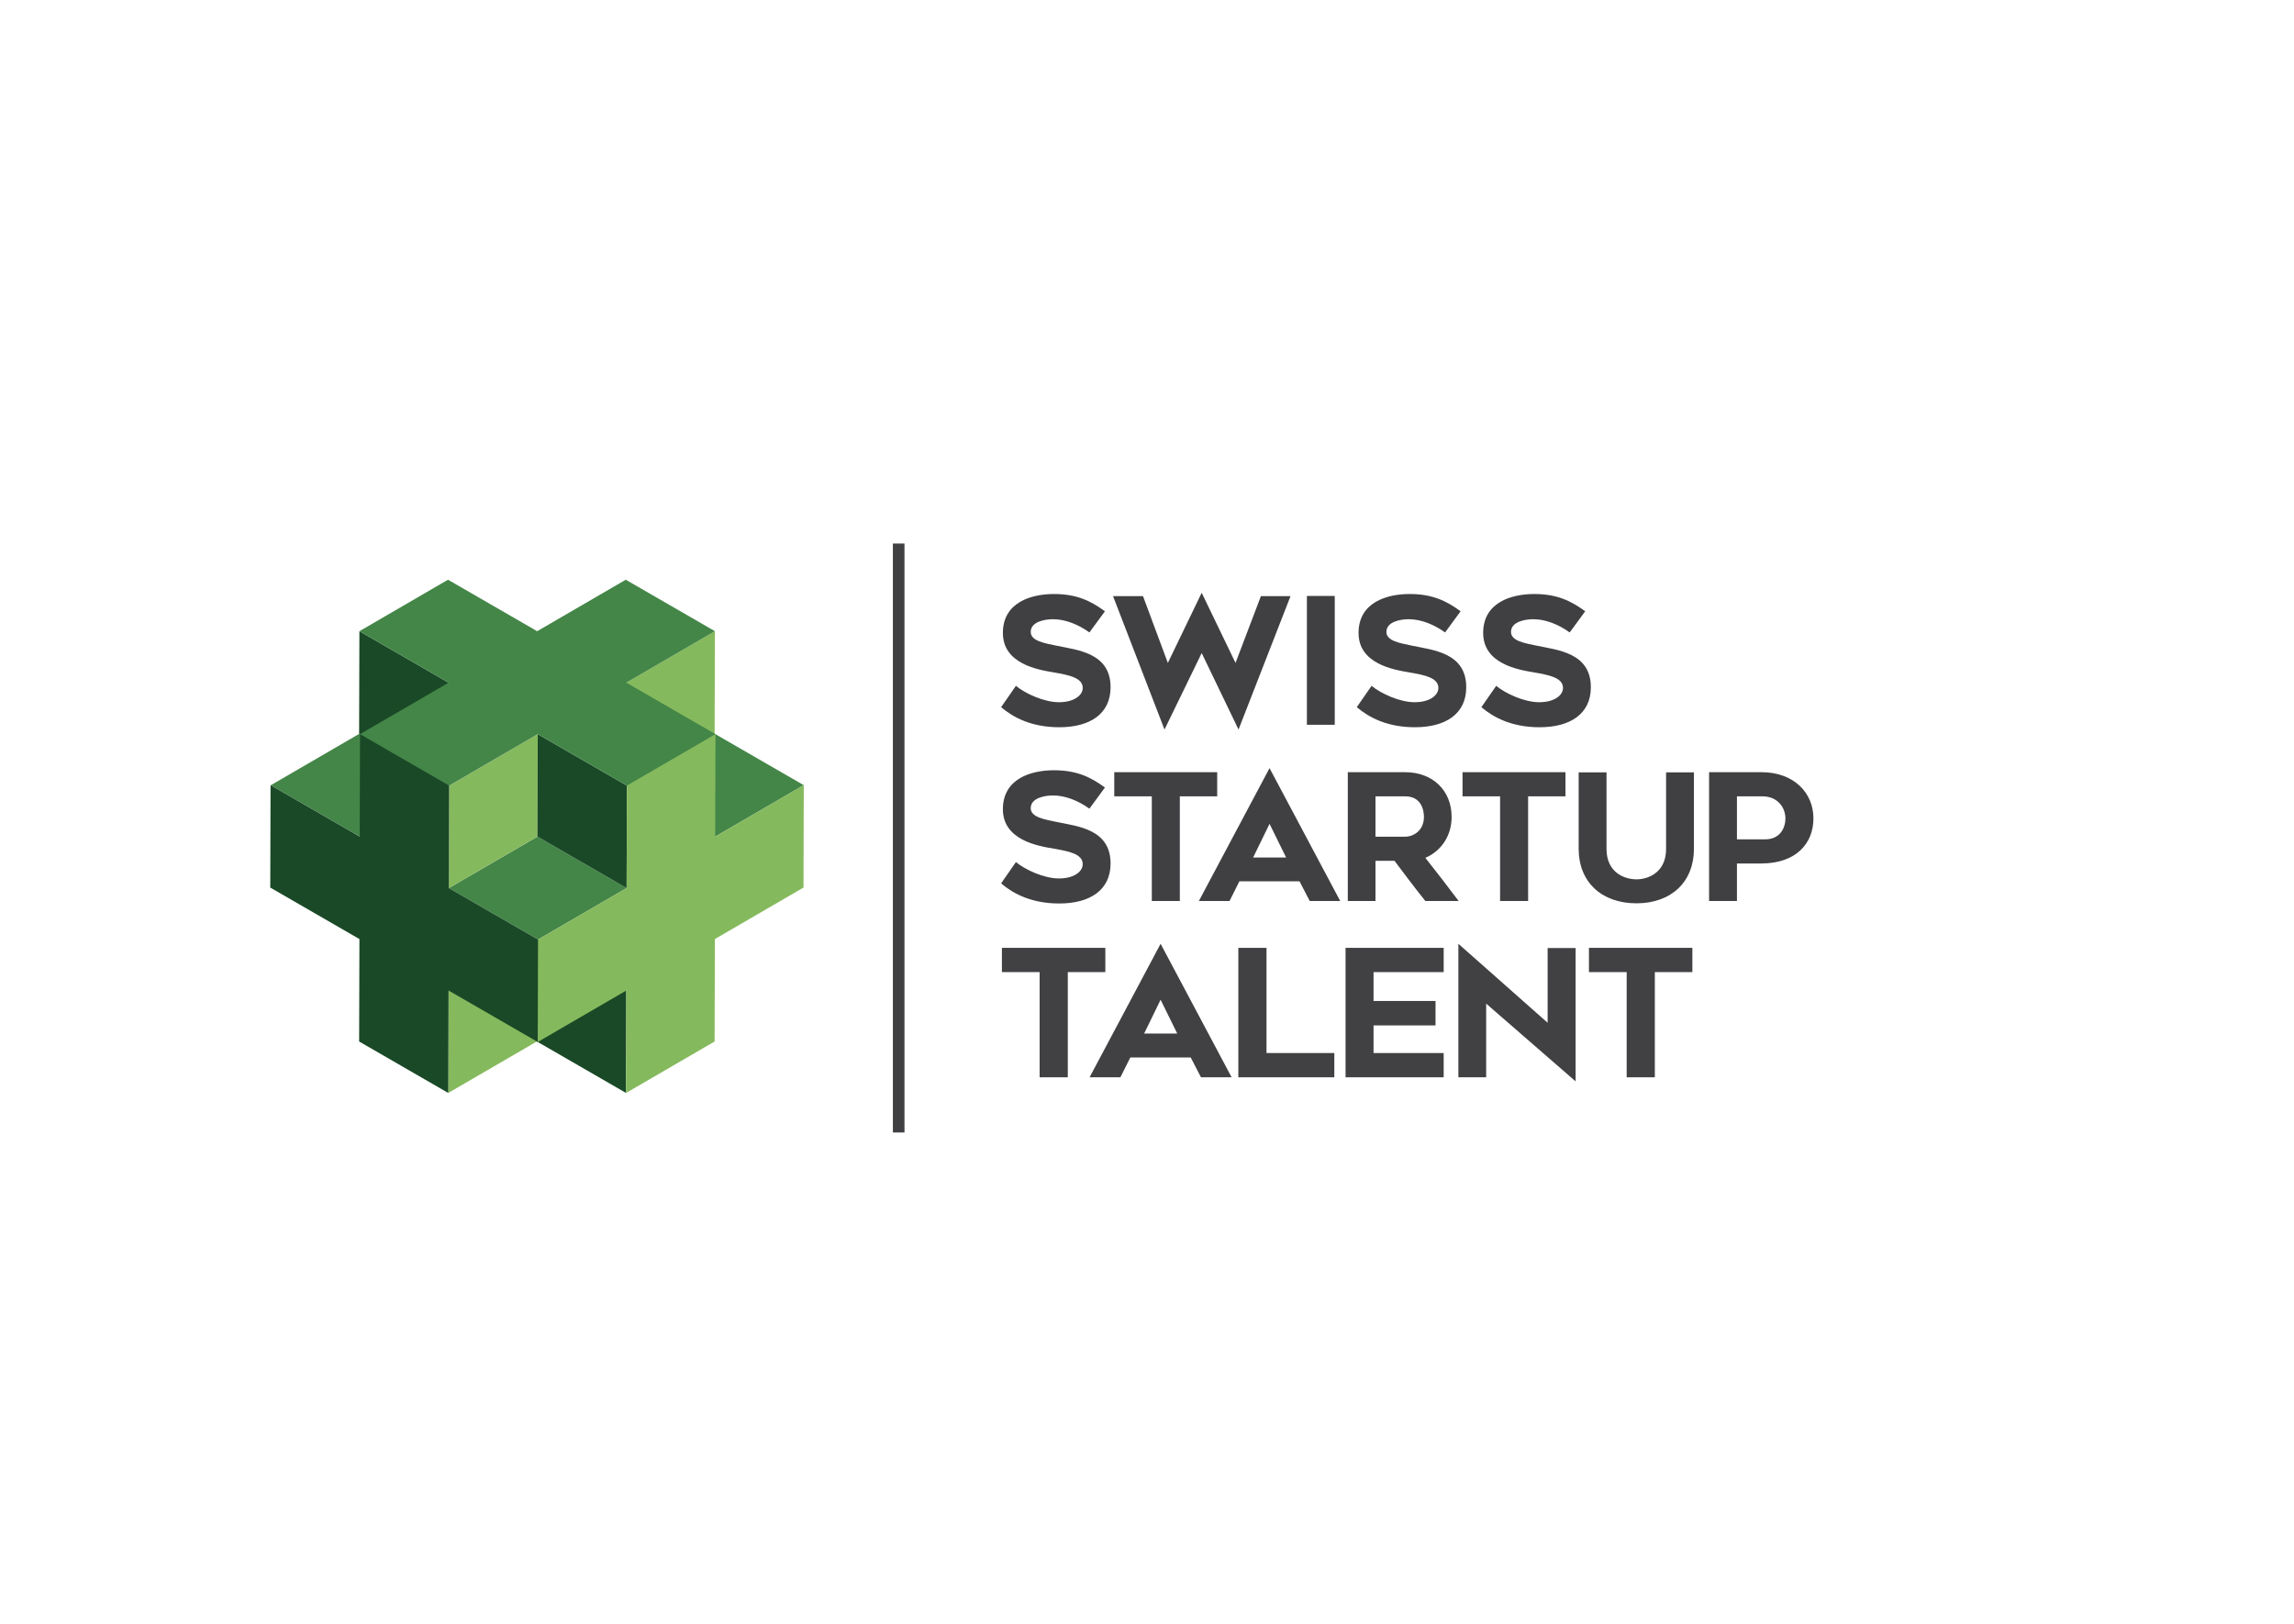 <?xml version="1.0" standalone="no"?><!DOCTYPE svg PUBLIC "-//W3C//DTD SVG 1.1//EN" "http://www.w3.org/Graphics/SVG/1.1/DTD/svg11.dtd"><svg width="100%" height="100%" viewBox="0 0 842 596" version="1.1" xmlns="http://www.w3.org/2000/svg" xmlns:xlink="http://www.w3.org/1999/xlink" xml:space="preserve" style="fill-rule:evenodd;clip-rule:evenodd;stroke-linejoin:round;stroke-miterlimit:1.414;"><g><rect x="327.729" y="199.522" width="4.258" height="216.188" style="fill:#403f41;"/><path d="M164.647,288.235l-32.729,-18.897l-32.518,18.897l32.731,18.896l32.516,-18.896Z" style="fill:#448648;fill-rule:nonzero;"/><path d="M295.003,288.211l-32.731,-18.896l-32.516,18.896l32.729,18.897l32.518,-18.897Z" style="fill:#448648;fill-rule:nonzero;"/><path d="M164.759,325.989l32.729,18.896l32.518,-18.896l-32.73,-18.897l-32.517,18.897Z" style="fill:#448648;fill-rule:nonzero;"/><path d="M164.536,401.196l32.517,-18.897l0.107,-37.608l-32.517,18.896l-0.107,37.609Z" style="fill:#85b95d;fill-rule:nonzero;"/><path d="M229.785,288.192l32.517,-18.897l0.107,-37.609l-32.517,18.897l-0.107,37.609Z" style="fill:#85b95d;fill-rule:nonzero;"/><path d="M197.375,269.491l-32.517,18.897l-0.106,37.609l32.516,-18.897l0.107,-37.609Z" style="fill:#85b95d;fill-rule:nonzero;"/><path d="M197.053,382.304l32.73,18.897l0.107,-37.609l-32.731,-18.896l-0.106,37.608Z" style="fill:#1a4927;fill-rule:nonzero;"/><path d="M131.81,269.31l32.73,18.896l0.106,-37.609l-32.729,-18.896l-0.107,37.609Z" style="fill:#1a4927;fill-rule:nonzero;"/><path d="M230.104,288.386l-32.729,-18.896l-0.107,37.608l32.73,18.897l0.106,-37.609Z" style="fill:#1a4927;fill-rule:nonzero;"/><path d="M229.885,250.592l32.517,-18.896l-32.72,-18.892l-32.517,18.898l-32.73,-18.898l-32.518,18.898l32.73,18.896l-32.516,18.897l32.72,18.891l32.517,-18.896l32.73,18.896l32.516,-18.897l-32.729,-18.897Z" style="fill:#448648;fill-rule:nonzero;"/><path d="M164.752,325.989l0.106,-37.61l-32.72,-18.89l-0.107,37.608l-32.73,-18.896l-0.106,37.609l32.73,18.896l-0.107,37.609l32.72,18.891l0.106,-37.608l32.731,18.897l0.106,-37.61l-32.729,-18.896Z" style="fill:#1a4927;fill-rule:nonzero;"/><path d="M262.506,307.095l0.106,-37.608l-32.508,18.891l-0.106,37.609l-32.517,18.896l-0.106,37.61l32.517,-18.897l-0.107,37.609l32.508,-18.892l0.106,-37.608l32.518,-18.897l0.106,-37.609l-32.517,18.896Z" style="fill:#85b95d;fill-rule:nonzero;"/><path d="M372.887,316.446l-5.435,7.827c4.4,3.754 11.128,7.375 21.351,7.375c11.189,0 18.825,-4.851 18.825,-14.685c0,-12.679 -12.228,-13.649 -19.927,-15.266c-4.268,-0.908 -9.38,-1.684 -9.38,-5.046c0,-3.753 5.176,-4.659 8.151,-4.659c4.593,0 9.317,1.94 13.391,4.852l5.694,-7.763c-5.176,-3.817 -10.414,-6.339 -18.697,-6.339c-8.344,0 -18.76,3.04 -18.76,14.297c0,11.321 12.808,13.52 18.76,14.49c5.499,0.97 10.545,1.942 10.545,5.693c0,2.653 -3.105,5.24 -8.732,5.24c-5.435,0 -12.357,-3.171 -15.786,-6.016ZM446.765,292.316l0,-8.862l-37.781,0l0,8.862l13.781,0l0,38.427l10.285,0l0,-38.427l13.715,0ZM440.036,330.743l11.257,0l3.624,-7.246l22.06,0l3.752,7.246l11.19,0l-25.942,-48.779l-25.941,48.779ZM459.961,314.764l6.016,-12.355l6.082,12.355l-12.098,0ZM504.859,330.743l0,-14.749l6.988,0c3.881,5.175 7.437,9.898 11.321,14.749l12.226,0c-3.817,-5.047 -8.152,-10.738 -12.226,-15.849c5.887,-2.524 9.638,-8.152 9.638,-15.01c0,-9.703 -6.922,-16.43 -17.078,-16.43l-21.026,0l0,47.289l10.157,0ZM504.859,307.131l0,-14.815l10.869,0c6.014,0 6.922,5.11 6.922,7.568c0,4.917 -3.754,7.247 -6.922,7.247l-10.869,0ZM574.598,292.316l0,-8.862l-37.781,0l0,8.862l13.78,0l0,38.427l10.287,0l0,-38.427l13.714,0ZM600.659,331.583c12.809,0 21.091,-7.892 21.091,-19.99l0,-28.075l-10.223,0l0,28.075c0,8.929 -6.856,11.193 -10.868,11.193c-4.14,0 -10.999,-2.264 -10.999,-11.193l0,-28.075l-10.22,0l0,28.075c0,12.098 8.345,19.99 21.219,19.99ZM646.525,283.454l-19.214,0l0,47.289l10.223,0l0,-13.78l8.927,0c12.68,0 19.148,-7.245 19.148,-16.561c0,-9.38 -7.18,-16.948 -19.084,-16.948ZM647.948,308.101l-10.414,0l0,-15.785l9.379,0c5.499,0 8.411,4.076 8.411,8.086c0,3.882 -2.265,7.699 -7.376,7.699Z" style="fill:#403f41;fill-rule:nonzero;"/><path d="M372.887,251.753l-5.435,7.828c4.4,3.752 11.128,7.375 21.351,7.375c11.189,0 18.825,-4.851 18.825,-14.685c0,-12.68 -12.228,-13.649 -19.927,-15.267c-4.268,-0.907 -9.38,-1.683 -9.38,-5.047c0,-3.752 5.176,-4.658 8.151,-4.658c4.593,0 9.317,1.941 13.391,4.853l5.694,-7.763c-5.176,-3.817 -10.414,-6.34 -18.697,-6.34c-8.344,0 -18.76,3.04 -18.76,14.297c0,11.321 12.808,13.521 18.76,14.49c5.499,0.97 10.545,1.943 10.545,5.694c0,2.653 -3.105,5.24 -8.732,5.24c-5.435,0 -12.357,-3.171 -15.786,-6.017ZM473.678,218.826l-10.869,0l-9.315,24.518l-12.421,-25.747l-12.421,25.747l-9.123,-24.518l-10.996,0l18.891,48.972l13.649,-28.078l13.521,28.078l19.084,-48.972ZM489.914,218.761l-10.222,0l0,47.291l10.222,0l0,-47.291ZM503.435,251.753l-5.434,7.828c4.399,3.752 11.127,7.375 21.35,7.375c11.189,0 18.825,-4.851 18.825,-14.685c0,-12.68 -12.227,-13.649 -19.926,-15.267c-4.271,-0.907 -9.381,-1.683 -9.381,-5.047c0,-3.752 5.175,-4.658 8.151,-4.658c4.594,0 9.317,1.941 13.391,4.853l5.693,-7.763c-5.173,-3.817 -10.414,-6.34 -18.696,-6.34c-8.345,0 -18.761,3.04 -18.761,14.297c0,11.321 12.809,13.521 18.761,14.49c5.498,0.97 10.546,1.943 10.546,5.694c0,2.653 -3.104,5.24 -8.733,5.24c-5.435,0 -12.357,-3.171 -15.786,-6.017ZM549.172,251.753l-5.435,7.828c4.401,3.752 11.128,7.375 21.35,7.375c11.19,0 18.826,-4.851 18.826,-14.685c0,-12.68 -12.228,-13.649 -19.927,-15.267c-4.268,-0.907 -9.38,-1.683 -9.38,-5.047c0,-3.752 5.176,-4.658 8.151,-4.658c4.594,0 9.317,1.941 13.391,4.853l5.694,-7.763c-5.176,-3.817 -10.415,-6.34 -18.697,-6.34c-8.344,0 -18.76,3.04 -18.76,14.297c0,11.321 12.808,13.521 18.76,14.49c5.499,0.97 10.545,1.943 10.545,5.694c0,2.653 -3.106,5.24 -8.732,5.24c-5.435,0 -12.356,-3.171 -15.786,-6.017Z" style="fill:#403f41;fill-rule:nonzero;"/><path d="M391.927,356.84l0,38.612l-10.335,0l0,-38.612l-13.846,0l0,-8.905l37.961,0l0,8.905l-13.78,0Z" style="fill:#414042;fill-rule:nonzero;"/><path d="M432.103,379.396l-6.11,-12.416l-6.045,12.416l12.155,0ZM425.993,346.44l26.066,49.012l-11.246,0l-3.769,-7.281l-22.166,0l-3.641,7.281l-11.31,0l26.066,-49.012Z" style="fill:#414042;fill-rule:nonzero;"/><path d="M489.758,395.452l-35.232,0l0,-47.517l10.336,0l0,38.611l24.896,0l0,8.906Z" style="fill:#414042;fill-rule:nonzero;"/><path d="M504.152,367.435l22.751,0l0,8.971l-22.751,0l0,10.14l25.741,0l0,8.906l-36.011,0l0,-47.517l36.011,0l0,8.905l-25.741,0l0,10.595Z" style="fill:#414042;fill-rule:nonzero;"/><path d="M545.493,395.452l-10.205,0l0,-49.012l32.761,28.991l0,-27.432l10.27,0l0,48.948l-32.826,-28.536l0,27.041Z" style="fill:#414042;fill-rule:nonzero;"/><path d="M607.397,356.84l0,38.612l-10.335,0l0,-38.612l-13.845,0l0,-8.905l37.961,0l0,8.905l-13.781,0Z" style="fill:#414042;fill-rule:nonzero;"/></g></svg>